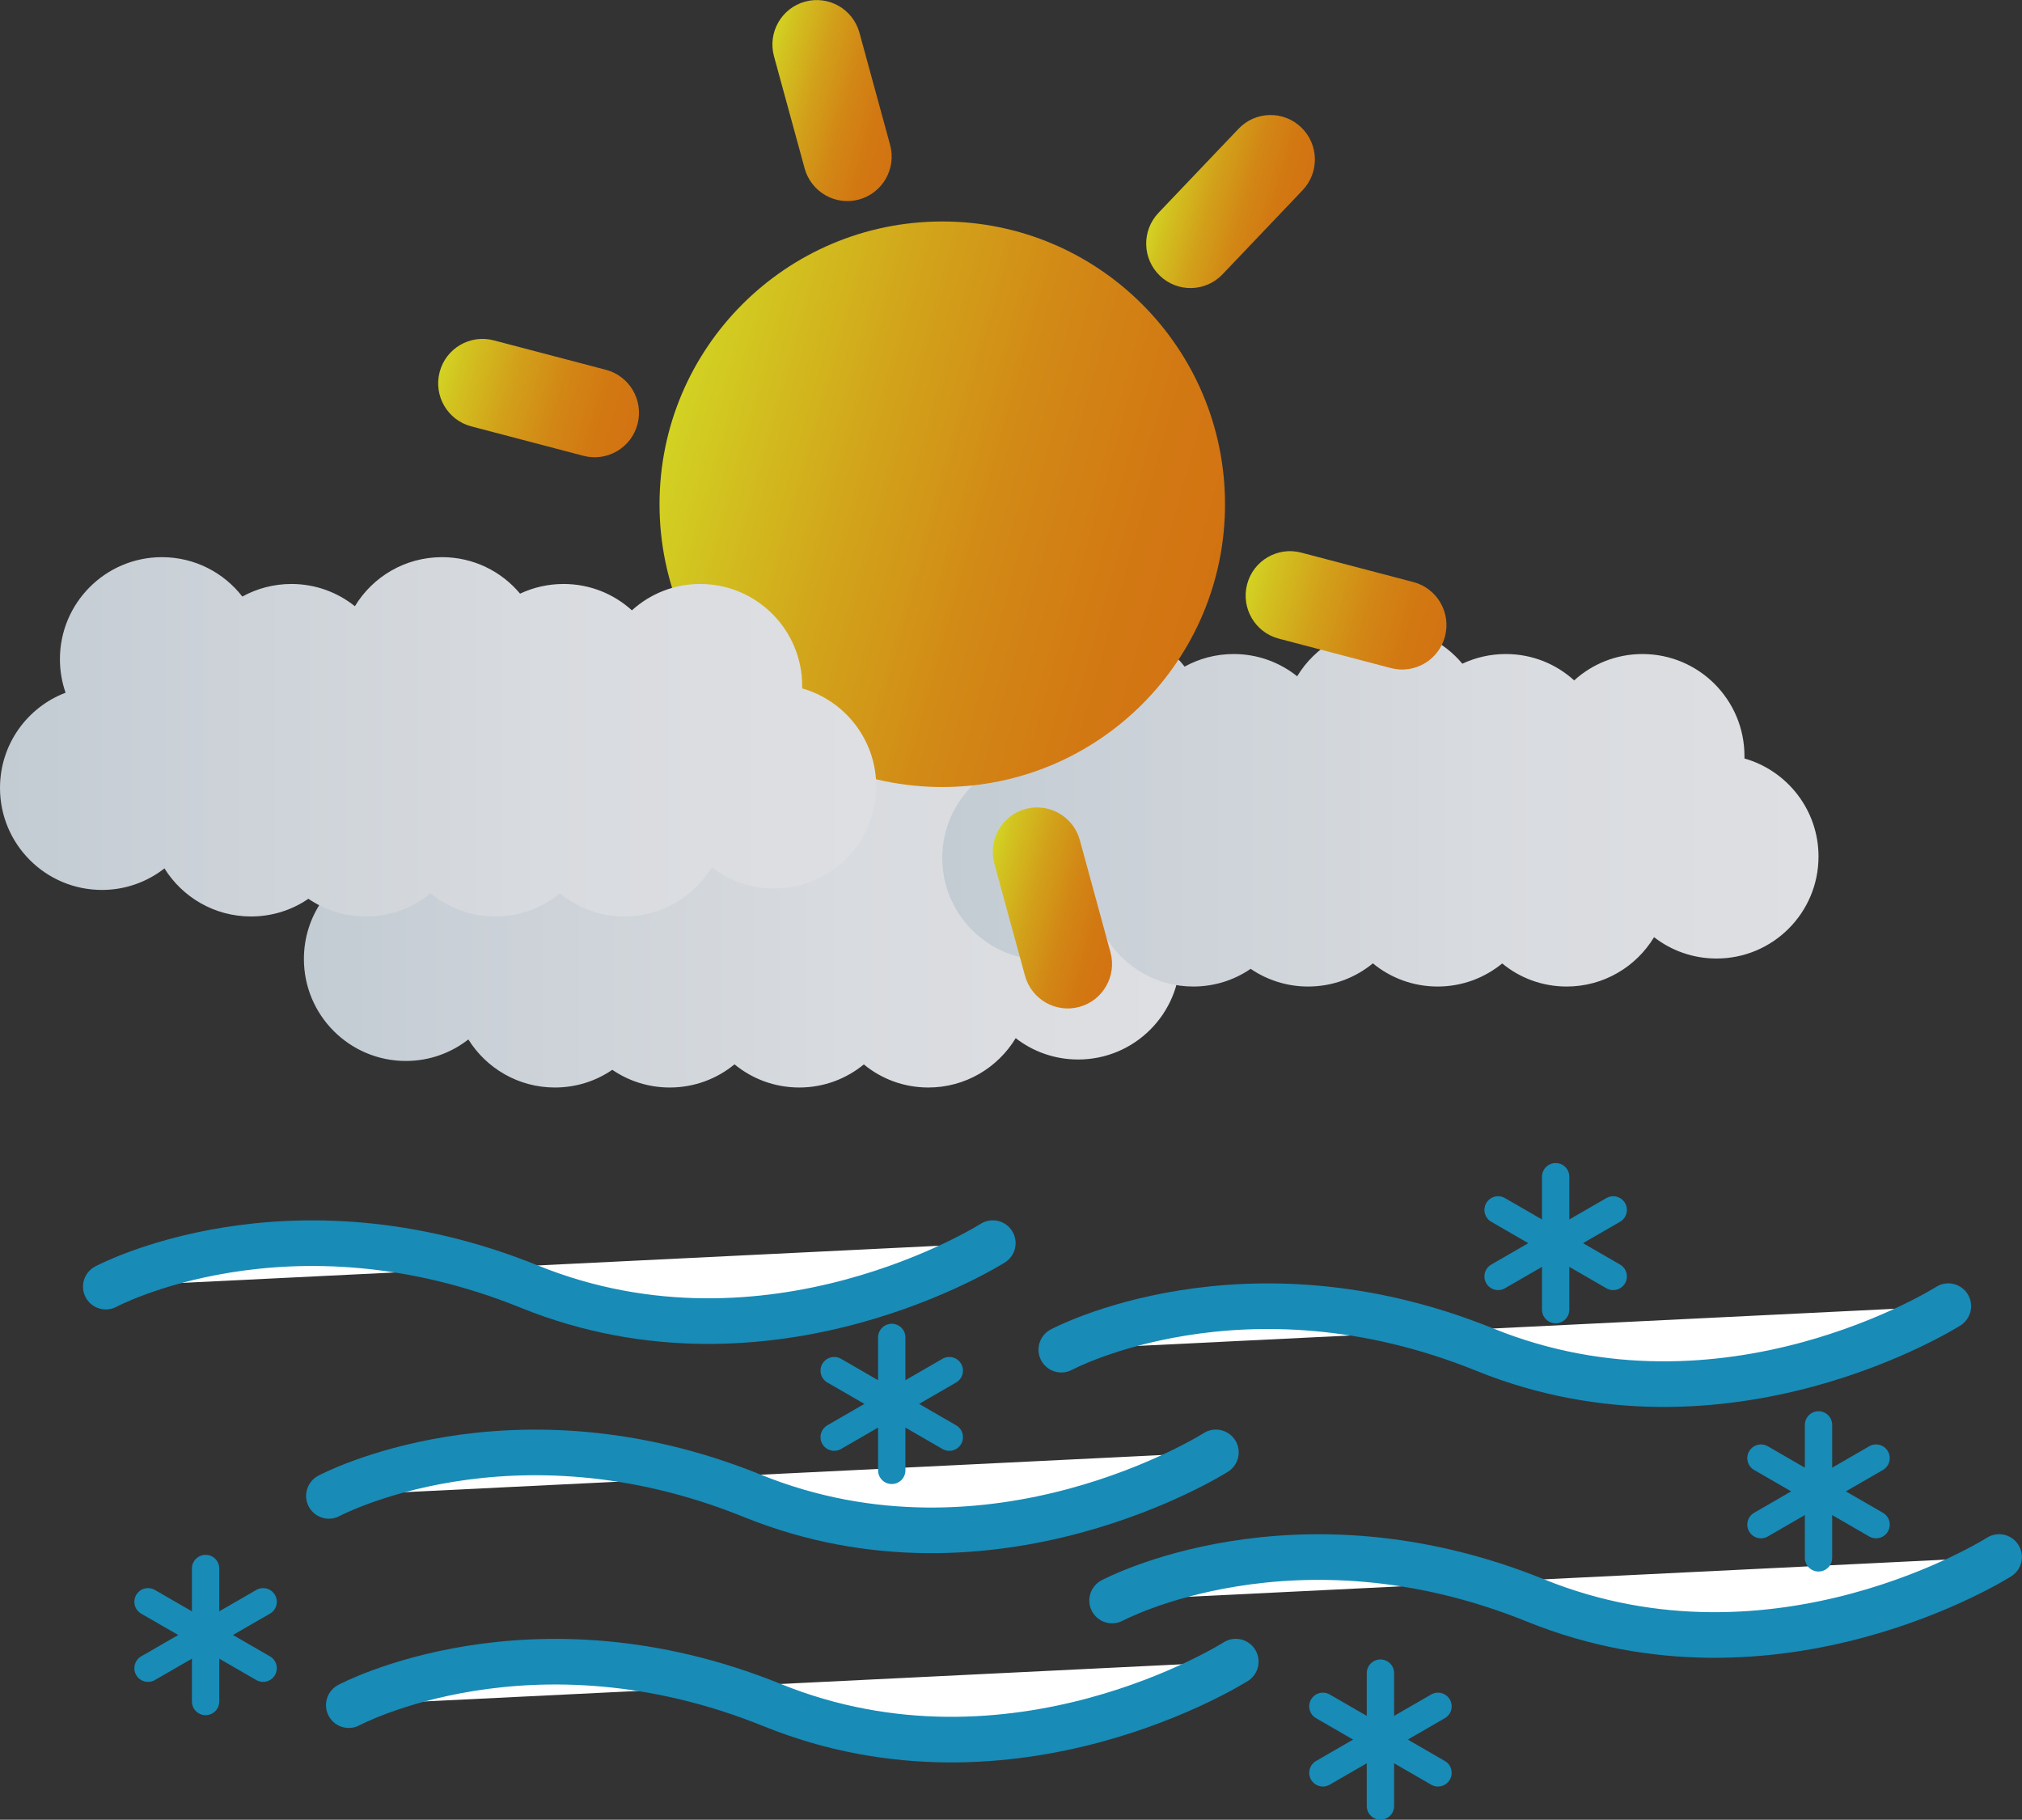 <?xml version="1.0" encoding="UTF-8"?>
<svg id="Calque_2" data-name="Calque 2" xmlns="http://www.w3.org/2000/svg" xmlns:xlink="http://www.w3.org/1999/xlink" viewBox="0 0 221.69 199.49">
  <rect x="0" y="0" width="221.69" height="199.49" fill="#333333" stroke="none"/>
  <defs>
    <style>
      .cls-1 {
        fill: url(#Dégradé_sans_nom_30-5);
      }

      .cls-2 {
        fill: url(#Dégradé_sans_nom_30-4);
      }

      .cls-3 {
        stroke-width: 3px;
      }

      .cls-3, .cls-4 {
        fill: #fff;
        stroke: #188bb7;
        stroke-linecap: round;
        stroke-miterlimit: 10;
      }

      .cls-5 {
        fill: url(#Dégradé_sans_nom_30-3);
      }

      .cls-6 {
        fill: url(#Dégradé_sans_nom_30-2);
      }

      .cls-7 {
        fill: url(#Dégradé_sans_nom_30-6);
      }

      .cls-8 {
        fill: url(#Dégradé_sans_nom_215);
      }

      .cls-4 {
        stroke-width: 5px;
      }

      .cls-9 {
        fill: url(#Dégradé_sans_nom_215-3);
      }

      .cls-10 {
        fill: url(#Dégradé_sans_nom_215-2);
      }

      .cls-11 {
        fill: url(#Dégradé_sans_nom_40);
      }

      .cls-12 {
        fill: url(#Dégradé_sans_nom_30);
      }
    </style>
    <linearGradient id="Dégradé_sans_nom_215" data-name="Dégradé sans nom 215" x1="33.32" y1="99.53" x2="129.39" y2="99.53" gradientUnits="userSpaceOnUse">
      <stop offset="0" stop-color="#c3ccd3"/>
      <stop offset=".13" stop-color="#c8cfd6"/>
      <stop offset=".62" stop-color="#d8dbdf"/>
      <stop offset="1" stop-color="#dedfe3"/>
    </linearGradient>
    <linearGradient id="Dégradé_sans_nom_215-2" data-name="Dégradé sans nom 215" x1="103.31" y1="88.45" x2="199.38" y2="88.45" xlink:href="#Dégradé_sans_nom_215"/>
    <linearGradient id="Dégradé_sans_nom_40" data-name="Dégradé sans nom 40" x1="339.21" y1="-172.36" x2="401.22" y2="-172.36" gradientTransform="translate(-299.73 121.09) rotate(15.69)" gradientUnits="userSpaceOnUse">
      <stop offset="0" stop-color="#d3d323"/>
      <stop offset=".02" stop-color="#d2cf22"/>
      <stop offset=".32" stop-color="#d2a71b"/>
      <stop offset=".59" stop-color="#d28a16"/>
      <stop offset=".83" stop-color="#d27913"/>
      <stop offset="1" stop-color="#d27312"/>
    </linearGradient>
    <linearGradient id="Dégradé_sans_nom_30" data-name="Dégradé sans nom 30" x1="338.48" y1="-211.7" x2="354.76" y2="-211.7" gradientTransform="translate(-299.73 121.09) rotate(15.69)" gradientUnits="userSpaceOnUse">
      <stop offset="0" stop-color="#d3d323"/>
      <stop offset=".09" stop-color="#d2c420"/>
      <stop offset=".35" stop-color="#d2a11a"/>
      <stop offset=".6" stop-color="#d28715"/>
      <stop offset=".82" stop-color="#d27812"/>
      <stop offset="1" stop-color="#d27312"/>
    </linearGradient>
    <linearGradient id="Dégradé_sans_nom_30-2" data-name="Dégradé sans nom 30" x1="385.68" y1="-133.03" x2="401.96" y2="-133.03" xlink:href="#Dégradé_sans_nom_30"/>
    <linearGradient id="Dégradé_sans_nom_30-3" data-name="Dégradé sans nom 30" x1="313.24" y1="-171.59" x2="335.67" y2="-171.59" xlink:href="#Dégradé_sans_nom_30"/>
    <linearGradient id="Dégradé_sans_nom_30-4" data-name="Dégradé sans nom 30" x1="404.76" y1="-173.13" x2="427.2" y2="-173.13" xlink:href="#Dégradé_sans_nom_30"/>
    <linearGradient id="Dégradé_sans_nom_30-5" data-name="Dégradé sans nom 30" x1="383.83" y1="-212.85" x2="399.52" y2="-212.85" xlink:href="#Dégradé_sans_nom_30"/>
    <linearGradient id="Dégradé_sans_nom_30-6" data-name="Dégradé sans nom 30" x1="340.91" y1="-131.87" x2="356.6" y2="-131.87" xlink:href="#Dégradé_sans_nom_30"/>
    <linearGradient id="Dégradé_sans_nom_215-3" data-name="Dégradé sans nom 215" x1="0" y1="80.77" x2="96.07" y2="80.77" xlink:href="#Dégradé_sans_nom_215"/>
  </defs>
  <g id="Calque_1-2" data-name="Calque 1">
    <g id="brouillard_givrant_7" data-name="brouillard givrant 7">
      <path class="cls-8" d="m129.39,104.97c0,6.18-5.01,11.18-11.18,11.18-2.58,0-4.96-.87-6.85-2.34-1.96,3.24-5.52,5.41-9.58,5.41-2.68,0-5.14-.94-7.07-2.53-1.93,1.58-4.39,2.53-7.08,2.53s-5.17-.95-7.1-2.54c-1.93,1.59-4.41,2.54-7.1,2.54-2.34,0-4.51-.72-6.3-1.94-1.79,1.23-3.96,1.94-6.29,1.94-4.01,0-7.52-2.11-9.49-5.27-1.89,1.48-4.27,2.36-6.85,2.36-6.18,0-11.18-5.01-11.18-11.18,0-4.77,2.98-8.84,7.19-10.44-.4-1.15-.62-2.39-.62-3.68,0-6.17,5.01-11.18,11.18-11.18,3.59,0,6.78,1.69,8.82,4.32,1.59-.88,3.43-1.38,5.38-1.38,2.63,0,5.05.91,6.96,2.44,1.95-3.23,5.5-5.38,9.55-5.38,3.44,0,6.51,1.55,8.56,4,1.45-.68,3.06-1.06,4.77-1.06,2.89,0,5.51,1.09,7.49,2.89,1.98-1.8,4.61-2.89,7.49-2.89,6.17,0,11.18,5.01,11.18,11.18v.27c4.68,1.33,8.12,5.64,8.12,10.75Z"/>
      <path class="cls-10" d="m199.38,93.9c0,6.18-5.01,11.18-11.18,11.18-2.58,0-4.96-.87-6.85-2.34-1.96,3.24-5.52,5.41-9.58,5.41-2.68,0-5.14-.94-7.07-2.53-1.93,1.58-4.39,2.53-7.08,2.53s-5.17-.95-7.1-2.54c-1.93,1.59-4.41,2.54-7.1,2.54-2.34,0-4.51-.72-6.3-1.94-1.79,1.23-3.96,1.94-6.29,1.94-4.01,0-7.52-2.11-9.49-5.27-1.89,1.48-4.27,2.36-6.85,2.36-6.18,0-11.18-5.01-11.18-11.18,0-4.77,2.98-8.84,7.19-10.44-.4-1.15-.62-2.39-.62-3.68,0-6.17,5.01-11.18,11.18-11.18,3.59,0,6.78,1.69,8.82,4.32,1.59-.88,3.43-1.38,5.38-1.38,2.63,0,5.05.91,6.96,2.44,1.95-3.23,5.5-5.38,9.55-5.38,3.44,0,6.51,1.55,8.56,4,1.45-.68,3.06-1.06,4.77-1.06,2.89,0,5.51,1.09,7.49,2.89,1.98-1.8,4.61-2.89,7.49-2.89,6.17,0,11.18,5.01,11.18,11.18v.27c4.68,1.33,8.12,5.64,8.12,10.75Z"/>
      <g id="soleil-0">
        <circle class="cls-11" cx="103.31" cy="55.28" r="31"/>
        <path class="cls-12" d="m94.19,21.87h0c-2.59.71-5.26-.82-5.97-3.41l-3.36-12.29c-.71-2.6.82-5.28,3.4-5.99h0c2.59-.71,5.26.82,5.97,3.41l3.36,12.29c.71,2.6-.82,5.28-3.4,5.99Z"/>
        <path class="cls-6" d="m118.35,110.38h0c-2.59.71-5.26-.82-5.97-3.41l-3.36-12.29c-.71-2.6.82-5.28,3.4-5.99h0c2.59-.71,5.26.82,5.97,3.41l3.36,12.29c.71,2.6-.82,5.28-3.4,5.99Z"/>
        <path class="cls-5" d="m69.9,46.49h0c-.68,2.6-3.34,4.16-5.93,3.48l-12.3-3.23c-2.6-.68-4.15-3.35-3.47-5.95h0c.68-2.6,3.34-4.16,5.93-3.48l12.3,3.23c2.6.68,4.15,3.35,3.47,5.95Z"/>
        <path class="cls-2" d="m158.43,69.76h0c-.68,2.6-3.34,4.16-5.93,3.48l-12.3-3.23c-2.6-.68-4.15-3.35-3.47-5.95h0c.68-2.6,3.34-4.16,5.93-3.48l12.3,3.23c2.6.68,4.15,3.35,3.47,5.95Z"/>
        <path class="cls-1" d="m127.17,30.23h0c-1.94-1.86-2.01-4.94-.16-6.89l8.78-9.22c1.85-1.95,4.93-2.02,6.87-.16h0c1.94,1.86,2.01,4.94.16,6.89l-8.78,9.22c-1.85,1.95-4.93,2.02-6.87.16Z"/>
        <path class="cls-7" d="m63.95,96.58h0c-1.94-1.86-2.01-4.94-.16-6.89l8.78-9.22c1.85-1.95,4.93-2.02,6.87-.16h0c1.94,1.86,2.01,4.94.16,6.89l-8.78,9.22c-1.85,1.95-4.93,2.02-6.87.16Z"/>
      </g>
      <path class="cls-9" d="m96.07,86.22c0,6.18-5.01,11.18-11.18,11.18-2.58,0-4.96-.87-6.85-2.34-1.96,3.24-5.52,5.41-9.58,5.41-2.68,0-5.14-.94-7.07-2.53-1.93,1.58-4.39,2.53-7.08,2.53s-5.17-.95-7.1-2.54c-1.93,1.59-4.41,2.54-7.1,2.54-2.34,0-4.51-.72-6.3-1.94-1.79,1.23-3.96,1.94-6.29,1.94-4.01,0-7.52-2.11-9.49-5.27-1.89,1.48-4.27,2.36-6.85,2.36-6.18,0-11.18-5.01-11.18-11.18,0-4.77,2.98-8.84,7.19-10.44-.4-1.15-.62-2.39-.62-3.68,0-6.17,5.01-11.18,11.18-11.18,3.59,0,6.78,1.69,8.82,4.32,1.59-.88,3.43-1.38,5.38-1.38,2.63,0,5.05.91,6.96,2.44,1.95-3.23,5.5-5.38,9.55-5.38,3.44,0,6.51,1.55,8.56,4,1.45-.68,3.06-1.06,4.77-1.06,2.89,0,5.51,1.09,7.49,2.89,1.98-1.8,4.61-2.89,7.49-2.89,6.17,0,11.18,5.01,11.18,11.18v.27c4.68,1.33,8.12,5.64,8.12,10.75Z"/>
      <g>
        <path class="cls-4" d="m11.6,141.05s19.97-10.72,46.44,0,50.81-4.77,50.81-4.77"/>
        <path class="cls-4" d="m116.36,147.96s19.97-10.72,46.44,0,50.81-4.77,50.81-4.77"/>
        <path class="cls-4" d="m36.06,163.99s19.97-10.72,46.44,0,50.81-4.77,50.81-4.77"/>
        <path class="cls-4" d="m121.93,175.46s19.97-10.72,46.44,0,50.81-4.77,50.81-4.77"/>
        <path class="cls-4" d="m38.24,186.93s19.97-10.72,46.44,0,50.81-4.77,50.81-4.77"/>
      </g>
      <g>
        <line class="cls-3" x1="170.56" y1="129" x2="170.56" y2="143.57"/>
        <line class="cls-3" x1="164.25" y1="139.93" x2="176.87" y2="132.64"/>
        <line class="cls-3" x1="176.87" y1="139.93" x2="164.25" y2="132.64"/>
      </g>
      <g>
        <line class="cls-3" x1="199.38" y1="156.21" x2="199.38" y2="170.78"/>
        <line class="cls-3" x1="193.07" y1="167.14" x2="205.69" y2="159.85"/>
        <line class="cls-3" x1="205.69" y1="167.14" x2="193.07" y2="159.85"/>
      </g>
      <g>
        <line class="cls-3" x1="97.77" y1="146.62" x2="97.77" y2="161.19"/>
        <line class="cls-3" x1="91.46" y1="157.55" x2="104.08" y2="150.26"/>
        <line class="cls-3" x1="104.08" y1="157.55" x2="91.46" y2="150.26"/>
      </g>
      <g>
        <line class="cls-3" x1="151.35" y1="183.42" x2="151.35" y2="197.99"/>
        <line class="cls-3" x1="145.04" y1="194.35" x2="157.66" y2="187.06"/>
        <line class="cls-3" x1="157.66" y1="194.35" x2="145.04" y2="187.06"/>
      </g>
      <g>
        <line class="cls-3" x1="22.54" y1="171.95" x2="22.54" y2="186.53"/>
        <line class="cls-3" x1="16.23" y1="182.88" x2="28.85" y2="175.6"/>
        <line class="cls-3" x1="28.85" y1="182.88" x2="16.23" y2="175.6"/>
      </g>
    </g>
  </g>
</svg>